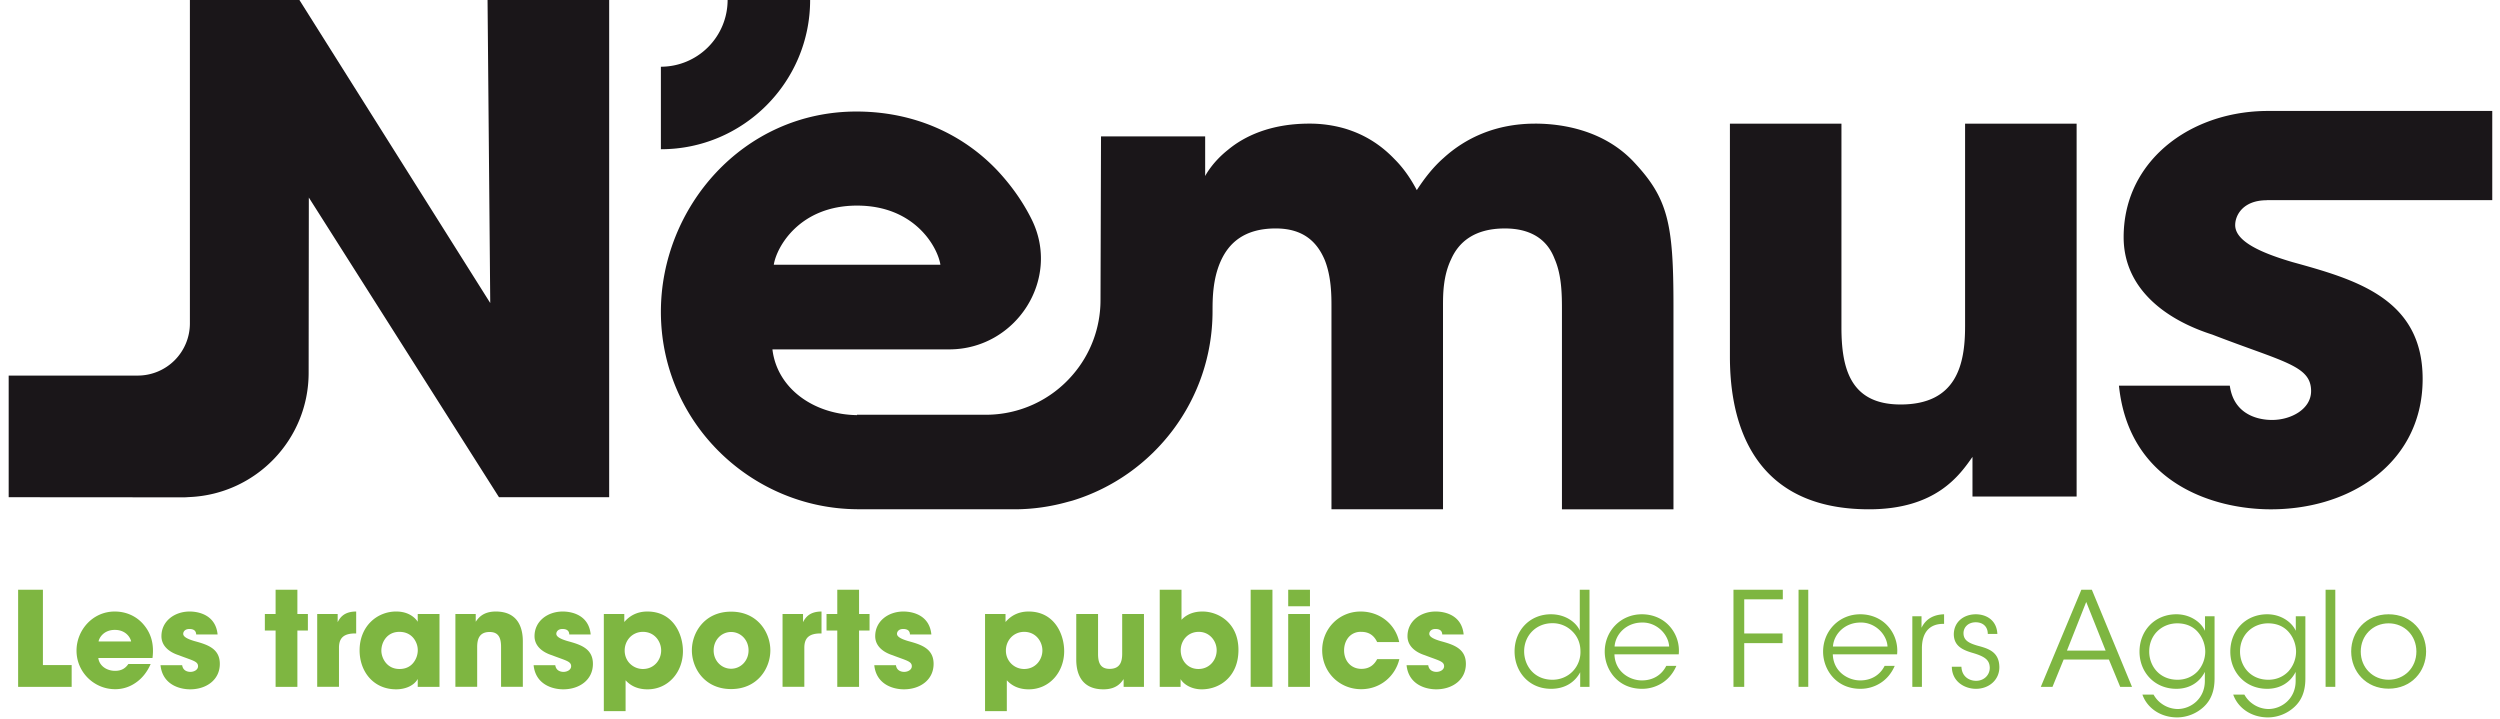 <svg viewBox="0 0 233 67" xmlns="http://www.w3.org/2000/svg" fill-rule="evenodd" clip-rule="evenodd" stroke-linejoin="round" stroke-miterlimit="1.414"><path d="M211.254 18.663v-.01h21.025v-8.315h-21.11v.004c-3.843.05-7.393 1.41-9.851 3.767-2.089 2.003-3.394 4.722-3.394 7.997 0 4.697 3.758 7.64 8.266 9.079 6.638 2.568 9.205 2.881 9.205 5.261 0 1.692-1.878 2.693-3.631 2.693-.439 0-3.508 0-3.945-3.194h-10.332c.938 9.143 8.891 11.523 14.151 11.523 3.481 0 6.698-.929 9.187-2.643 3.021-2.079 4.966-5.319 4.966-9.506 0-7.515-6.262-9.269-12.149-10.896-2.755-.814-5.322-1.879-5.322-3.444 0-.938.75-2.312 2.934-2.316m-28.108 11.772c0 3.569-.815 7.263-6.012 7.263-4.697 0-5.511-3.381-5.511-7.201V11.523h-10.395v21.729c0 4.697 1.189 14.215 12.963 14.215 6.262 0 8.454-3.193 9.644-4.885v3.696h9.706V11.523h-10.395v18.912zM45.444 0a.008.008 0 0 1-.004.004l.049 5.529.201 22.695c0 .004-.005.006-.007.002l-10.58-16.801-2.101-3.335L27.907.002 27.903 0H17.702a.008.008 0 0 1-.004.004v30.137a4.863 4.863 0 0 1-4.863 4.863H.813l-.004.004v11.328l.004.004 15.185.011 1.146.001c.175 0 .345-.018.518-.026 6.169-.267 11.096-5.336 11.103-11.573l.018-16.328.008-.002 17.713 27.915.003.002H56.77a.018.018 0 0 1 .005-.004V.004A.018.018 0 0 1 56.77 0H45.444z" fill="#1a1619" fill-rule="nonzero"/><path d="M1.689 54.964H4v7.019h2.679v2.03h-4.99v-9.049zm10.53 4.818c-.049-.318-.465-1.076-1.516-1.076-1.052 0-1.468.758-1.516 1.076h3.032zm-3.057 1.541c.086.721.77 1.199 1.565 1.199.648 0 .991-.282 1.236-.636h2.078c-.33.757-.806 1.345-1.381 1.736a3.299 3.299 0 0 1-1.933.611c-1.945 0-3.595-1.577-3.595-3.595 0-1.895 1.492-3.644 3.559-3.644 1.039 0 1.932.404 2.568 1.076.856.917 1.113 2.005.954 3.253H9.162zm9.124-2.189c-.013-.147-.037-.513-.636-.513-.428 0-.575.268-.575.452 0 .305.502.513 1.04.673 1.149.317 2.372.66 2.372 2.127 0 1.493-1.26 2.372-2.764 2.372-1.027 0-2.58-.464-2.763-2.249h2.018c.085.623.684.623.77.623.342 0 .709-.195.709-.525 0-.465-.502-.527-1.798-1.028-.879-.282-1.613-.856-1.613-1.773 0-1.406 1.222-2.299 2.629-2.299.892 0 2.433.355 2.605 2.14h-1.994zm7.4-.367h-1.002v-1.541h1.002v-2.262h2.03v2.262h.979v1.541h-.979v5.247h-2.03v-5.247zm3.877-1.541h1.908v.758c.195-.367.55-.99 1.725-.99v2.042h-.074c-1.04 0-1.529.379-1.529 1.333v3.644h-2.03v-6.787zm5.98 3.424c0 .624.466 1.7 1.689 1.7.721 0 1.162-.342 1.418-.759a1.86 1.86 0 0 0 .282-.867 1.744 1.744 0 0 0-.172-.893c-.219-.465-.684-.942-1.541-.942-1.162 0-1.676.979-1.676 1.749v.012zm5.418 3.364h-2.029v-.734c-.368.66-1.211.965-2.006.965-2.152 0-3.412-1.687-3.412-3.631 0-2.226 1.602-3.621 3.412-3.621 1.113 0 1.737.539 2.006.954v-.721h2.029v6.788zm1.482-6.788h1.895v.721c.232-.33.661-.953 1.871-.953 2.287 0 2.519 1.859 2.519 2.776v4.243h-2.029v-3.705c0-.746-.159-1.406-1.064-1.406-1.003 0-1.162.721-1.162 1.418v3.693h-2.03v-6.787zm10.616 1.908c-.012-.147-.037-.513-.637-.513-.427 0-.574.268-.574.452 0 .305.502.513 1.04.673 1.15.317 2.372.66 2.372 2.127 0 1.493-1.26 2.372-2.764 2.372-1.027 0-2.581-.464-2.763-2.249h2.018c.085.623.684.623.77.623.342 0 .709-.195.709-.525 0-.465-.501-.527-1.798-1.028-.88-.282-1.614-.856-1.614-1.773 0-1.406 1.223-2.299 2.629-2.299.893 0 2.434.355 2.605 2.14h-1.993zm8.561 1.48c0-.795-.587-1.725-1.701-1.725-.489 0-.916.196-1.222.514a1.778 1.778 0 0 0-.476 1.235c0 .477.182.905.488 1.21a1.71 1.71 0 0 0 1.21.502c1.065 0 1.701-.868 1.701-1.724v-.012zm-5.344-3.388h1.908v.746c.44-.513 1.112-.978 2.151-.978 2.41 0 3.315 2.115 3.315 3.693 0 1.956-1.37 3.559-3.302 3.559-1.224 0-1.798-.587-2.043-.844v2.874h-2.029v-9.05zm10.236 3.4c0 .979.747 1.7 1.627 1.7.881 0 1.626-.721 1.626-1.712s-.745-1.713-1.626-1.713c-.88 0-1.627.722-1.627 1.713v.012zm-2.029-.024c0-1.651 1.186-3.596 3.656-3.596 2.471 0 3.657 1.945 3.657 3.608s-1.186 3.607-3.657 3.607c-2.47 0-3.656-1.944-3.656-3.607v-.012zm8.451-3.376h1.908v.758c.196-.367.55-.99 1.724-.99v2.042h-.073c-1.04 0-1.529.379-1.529 1.333v3.644h-2.03v-6.787zm5.1 1.541h-1.002v-1.541h1.002v-2.262h2.03v2.262h.978v1.541h-.978v5.247h-2.03v-5.247zm6.776.367c-.013-.147-.037-.513-.636-.513-.428 0-.575.268-.575.452 0 .305.501.513 1.039.673 1.15.317 2.373.66 2.373 2.127 0 1.493-1.26 2.372-2.764 2.372-1.027 0-2.581-.464-2.764-2.249h2.019c.084.623.684.623.77.623.341 0 .709-.195.709-.525 0-.465-.502-.527-1.798-1.028-.88-.282-1.614-.856-1.614-1.773 0-1.406 1.223-2.299 2.629-2.299.893 0 2.434.355 2.605 2.14H84.81zm12.341 1.48c0-.795-.587-1.725-1.701-1.725-.489 0-.916.196-1.222.514a1.78 1.78 0 0 0-.477 1.235 1.695 1.695 0 0 0 1.699 1.712c1.065 0 1.701-.868 1.701-1.724v-.012zm-5.345-3.388h1.909v.746c.44-.513 1.112-.978 2.151-.978 2.41 0 3.315 2.115 3.315 3.693 0 1.956-1.37 3.559-3.302 3.559-1.223 0-1.798-.587-2.043-.844v2.874h-2.03v-9.05zm14.811 6.788h-1.895v-.722c-.232.33-.661.954-1.883.954-2.3 0-2.532-1.859-2.532-2.776v-4.244h2.031v3.705c0 .747.158 1.407 1.076 1.407 1.015 0 1.173-.721 1.173-1.419v-3.693h2.03v6.788zm6.776-3.412c0-.869-.66-1.713-1.664-1.713-1.076 0-1.687.869-1.687 1.713 0 .942.636 1.748 1.651 1.748 1.04 0 1.7-.844 1.7-1.736v-.012zm-5.307-5.638h2.03v2.801c.721-.771 1.687-.771 1.968-.771 1.419 0 3.339 1.015 3.339 3.583 0 2.446-1.7 3.669-3.424 3.669-.954 0-1.688-.465-1.969-.954v.721h-1.944v-9.049z" fill="#7eb641" fill-rule="nonzero"/><path fill="#7eb641" d="M116.562 54.964h2.03v9.049h-2.03z"/><path d="M120.06 57.226h2.029v6.788h-2.029v-6.788zm0-2.262h2.029v1.541h-2.029v-1.541zm10.358 6.469c-.366 1.541-1.724 2.8-3.559 2.8-2.053 0-3.632-1.614-3.632-3.631 0-1.993 1.554-3.608 3.584-3.608 1.798 0 3.253 1.187 3.595 2.849h-2.055c-.22-.465-.623-.953-1.466-.953a1.46 1.46 0 0 0-1.175.476c-.281.319-.441.759-.441 1.248 0 .99.649 1.724 1.616 1.724.843 0 1.246-.489 1.466-.905h2.067zm4.001-2.299c-.013-.147-.038-.513-.636-.513-.429 0-.575.268-.575.452 0 .305.501.513 1.04.673 1.149.317 2.372.66 2.372 2.127 0 1.493-1.26 2.372-2.764 2.372-1.028 0-2.58-.464-2.764-2.249h2.019c.084.623.684.623.77.623.342 0 .709-.195.709-.525 0-.465-.502-.527-1.798-1.028-.88-.282-1.614-.856-1.614-1.773 0-1.406 1.222-2.299 2.629-2.299.892 0 2.434.355 2.605 2.14h-1.993zm7.631 1.59c.012 1.321.93 2.629 2.642 2.629.734 0 1.406-.293 1.871-.77a2.58 2.58 0 0 0 .734-1.896c0-.746-.281-1.382-.758-1.846a2.578 2.578 0 0 0-1.859-.759c-1.517 0-2.63 1.15-2.63 2.63v.012zm6.091 3.29h-.868v-1.358c-.466.868-1.346 1.541-2.715 1.541-2.104 0-3.4-1.638-3.4-3.485 0-1.957 1.418-3.461 3.387-3.461 1.444 0 2.397.831 2.69 1.516v-3.803h.906v9.05zm7.424-3.755c-.061-1.15-1.174-2.275-2.531-2.238-1.418 0-2.47 1.04-2.556 2.238h5.087zm-5.099.722c.049 1.65 1.455 2.445 2.568 2.433 1.015 0 1.835-.501 2.262-1.357h.943c-.306.709-.771 1.247-1.334 1.602a3.446 3.446 0 0 1-1.871.538c-2.287 0-3.473-1.822-3.473-3.461 0-1.932 1.492-3.485 3.461-3.485.93 0 1.785.33 2.409.93a3.41 3.41 0 0 1 1.027 2.8h-5.992zm11.093-6.017h4.599v.893h-3.596v3.179h3.571v.905h-3.571v4.072h-1.003v-9.049z" fill="#7eb641" fill-rule="nonzero"/><path fill="#7eb641" d="M167.625 54.964h.905v9.049h-.905z"/><path d="M175.917 60.259c-.061-1.15-1.174-2.275-2.531-2.238-1.418 0-2.47 1.04-2.556 2.238h5.087zm-5.099.722c.049 1.65 1.455 2.445 2.568 2.433 1.014 0 1.834-.501 2.262-1.357h.942c-.306.709-.77 1.247-1.333 1.602a3.449 3.449 0 0 1-1.871.538c-2.287 0-3.473-1.822-3.473-3.461 0-1.932 1.491-3.485 3.461-3.485.93 0 1.785.33 2.409.93a3.414 3.414 0 0 1 1.027 2.8h-5.992zm7.412-3.547h.856v1.076c.477-.978 1.333-1.234 2.103-1.259v.893h-.084c-1.272 0-1.982.795-1.982 2.287v3.583h-.893v-6.58zm7.032 1.651c0-.697-.464-1.088-1.125-1.088-.721 0-1.161.489-1.137 1.064.024.623.502.88 1.297 1.113.941.256 1.993.526 2.042 1.932.049 1.211-.93 2.091-2.177 2.091-1.064 0-2.238-.673-2.251-2.055h.894c.036.905.709 1.309 1.369 1.309.758 0 1.285-.562 1.272-1.235-.024-.746-.514-1.052-1.651-1.382-.942-.281-1.676-.66-1.7-1.7 0-1.187.941-1.883 2.055-1.883.917 0 1.944.501 2.005 1.834h-.893zm9.174-2.984l-1.797 4.537h3.607l-1.81-4.537zm-3.143 7.913h-1.089l3.779-9.05h.978l3.742 9.05h-1.101l-1.051-2.544h-4.219l-1.039 2.544zm9.014-3.29c0 1.333.942 2.629 2.641 2.629.746 0 1.382-.281 1.847-.758a2.767 2.767 0 0 0 .735-1.859c0-.551-.184-1.198-.601-1.724-.403-.526-1.063-.917-2.005-.917-1.443 0-2.617 1.076-2.617 2.617v.012zm6.09 2.531c0 1.248-.403 2.043-.978 2.593a3.68 3.68 0 0 1-2.495 1.015c-1.639 0-2.837-.942-3.253-2.128h1.04c.159.281.39.599.782.868a2.598 2.598 0 0 0 1.455.477c1.26 0 2.544-.978 2.544-2.617v-.844c-.465.929-1.382 1.578-2.654 1.578-2.055 0-3.436-1.566-3.436-3.461 0-1.969 1.431-3.485 3.436-3.485 1.297 0 2.299.734 2.667 1.541v-1.358h.892v5.821zm2.374-2.531c0 1.333.942 2.629 2.641 2.629.746 0 1.381-.281 1.847-.758a2.761 2.761 0 0 0 .734-1.859c0-.551-.183-1.198-.6-1.724-.403-.526-1.063-.917-2.005-.917-1.443 0-2.617 1.076-2.617 2.617v.012zm6.09 2.531c0 1.248-.403 2.043-.979 2.593a3.674 3.674 0 0 1-2.494 1.015c-1.639 0-2.837-.942-3.253-2.128h1.04c.159.281.39.599.782.868a2.596 2.596 0 0 0 1.455.477c1.26 0 2.543-.978 2.543-2.617v-.844c-.463.929-1.381 1.578-2.653 1.578-2.055 0-3.437-1.566-3.437-3.461 0-1.969 1.432-3.485 3.437-3.485 1.297 0 2.299.734 2.666 1.541v-1.358h.893v5.821z" fill="#7eb641" fill-rule="nonzero"/><path fill="#7eb641" d="M216.745 54.964h.905v9.049h-.905z"/><path d="M220.023 60.736c0 1.492 1.137 2.617 2.593 2.617 1.468 0 2.592-1.125 2.592-2.63 0-1.504-1.124-2.629-2.592-2.629-1.456 0-2.593 1.125-2.593 2.629v.013zm-.892-.024c0-1.835 1.369-3.461 3.485-3.461 2.128 0 3.497 1.626 3.497 3.472 0 1.848-1.369 3.462-3.497 3.462-2.116 0-3.485-1.614-3.485-3.462v-.011z" fill="#7eb641" fill-rule="nonzero"/><path d="M79.881 19.162c5.386 0 7.514 3.883 7.765 5.511H72.117c.249-1.628 2.379-5.511 7.764-5.511m72.329-4.132c-2.819-2.944-6.701-3.508-9.143-3.508l-.047.002c-3.608.012-6.412 1.322-8.47 3.193-1.001.876-1.816 1.94-2.504 3.005-.626-1.19-1.315-2.129-2.068-2.88-1.236-1.297-2.573-2.109-3.894-2.608a10.426 10.426 0 0 0-.752-.256 11.793 11.793 0 0 0-3.307-.456c-3.631 0-6.073 1.191-7.577 2.443-1.502 1.189-2.127 2.443-2.127 2.443v-3.695h-9.707l-.047 15.288a10.633 10.633 0 0 1-2.584 6.925 10.653 10.653 0 0 1-8.102 3.729h-12.01v.035c-4.012-.055-7.447-2.473-7.881-6.127h16.47c6.236 0 10.465-6.55 7.683-12.131-.792-1.589-1.842-3.098-3.174-4.526-3.257-3.444-7.828-5.511-13.151-5.511-10.582 0-18.223 8.956-18.223 18.662 0 10.286 8.378 18.33 18.276 18.404v.006h14.664c1.738 0 3.414-.25 5.009-.7.145-.04.295-.073.439-.118 7.543-2.324 13.026-9.349 13.026-17.656 0-1.063 0-2.942.752-4.633.75-1.691 2.191-3.068 5.134-3.068 2.631 0 3.883 1.315 4.571 2.943.626 1.566.626 3.382.626 4.321v18.911h10.396V28.493c0-1.002 0-2.756.752-4.32.689-1.566 2.129-2.881 5.009-2.881 1.168 0 2.065.234 2.771.62.921.505 1.508 1.276 1.862 2.197.691 1.566.691 3.444.691 4.884v18.474h10.394V28.493c0-7.702-.501-10.019-3.757-13.463m-90.615-1.121v-7.69A6.226 6.226 0 0 0 67.814 0h7.69c0 7.67-6.239 13.909-13.909 13.909" fill="#1a1619" fill-rule="nonzero"/></svg>